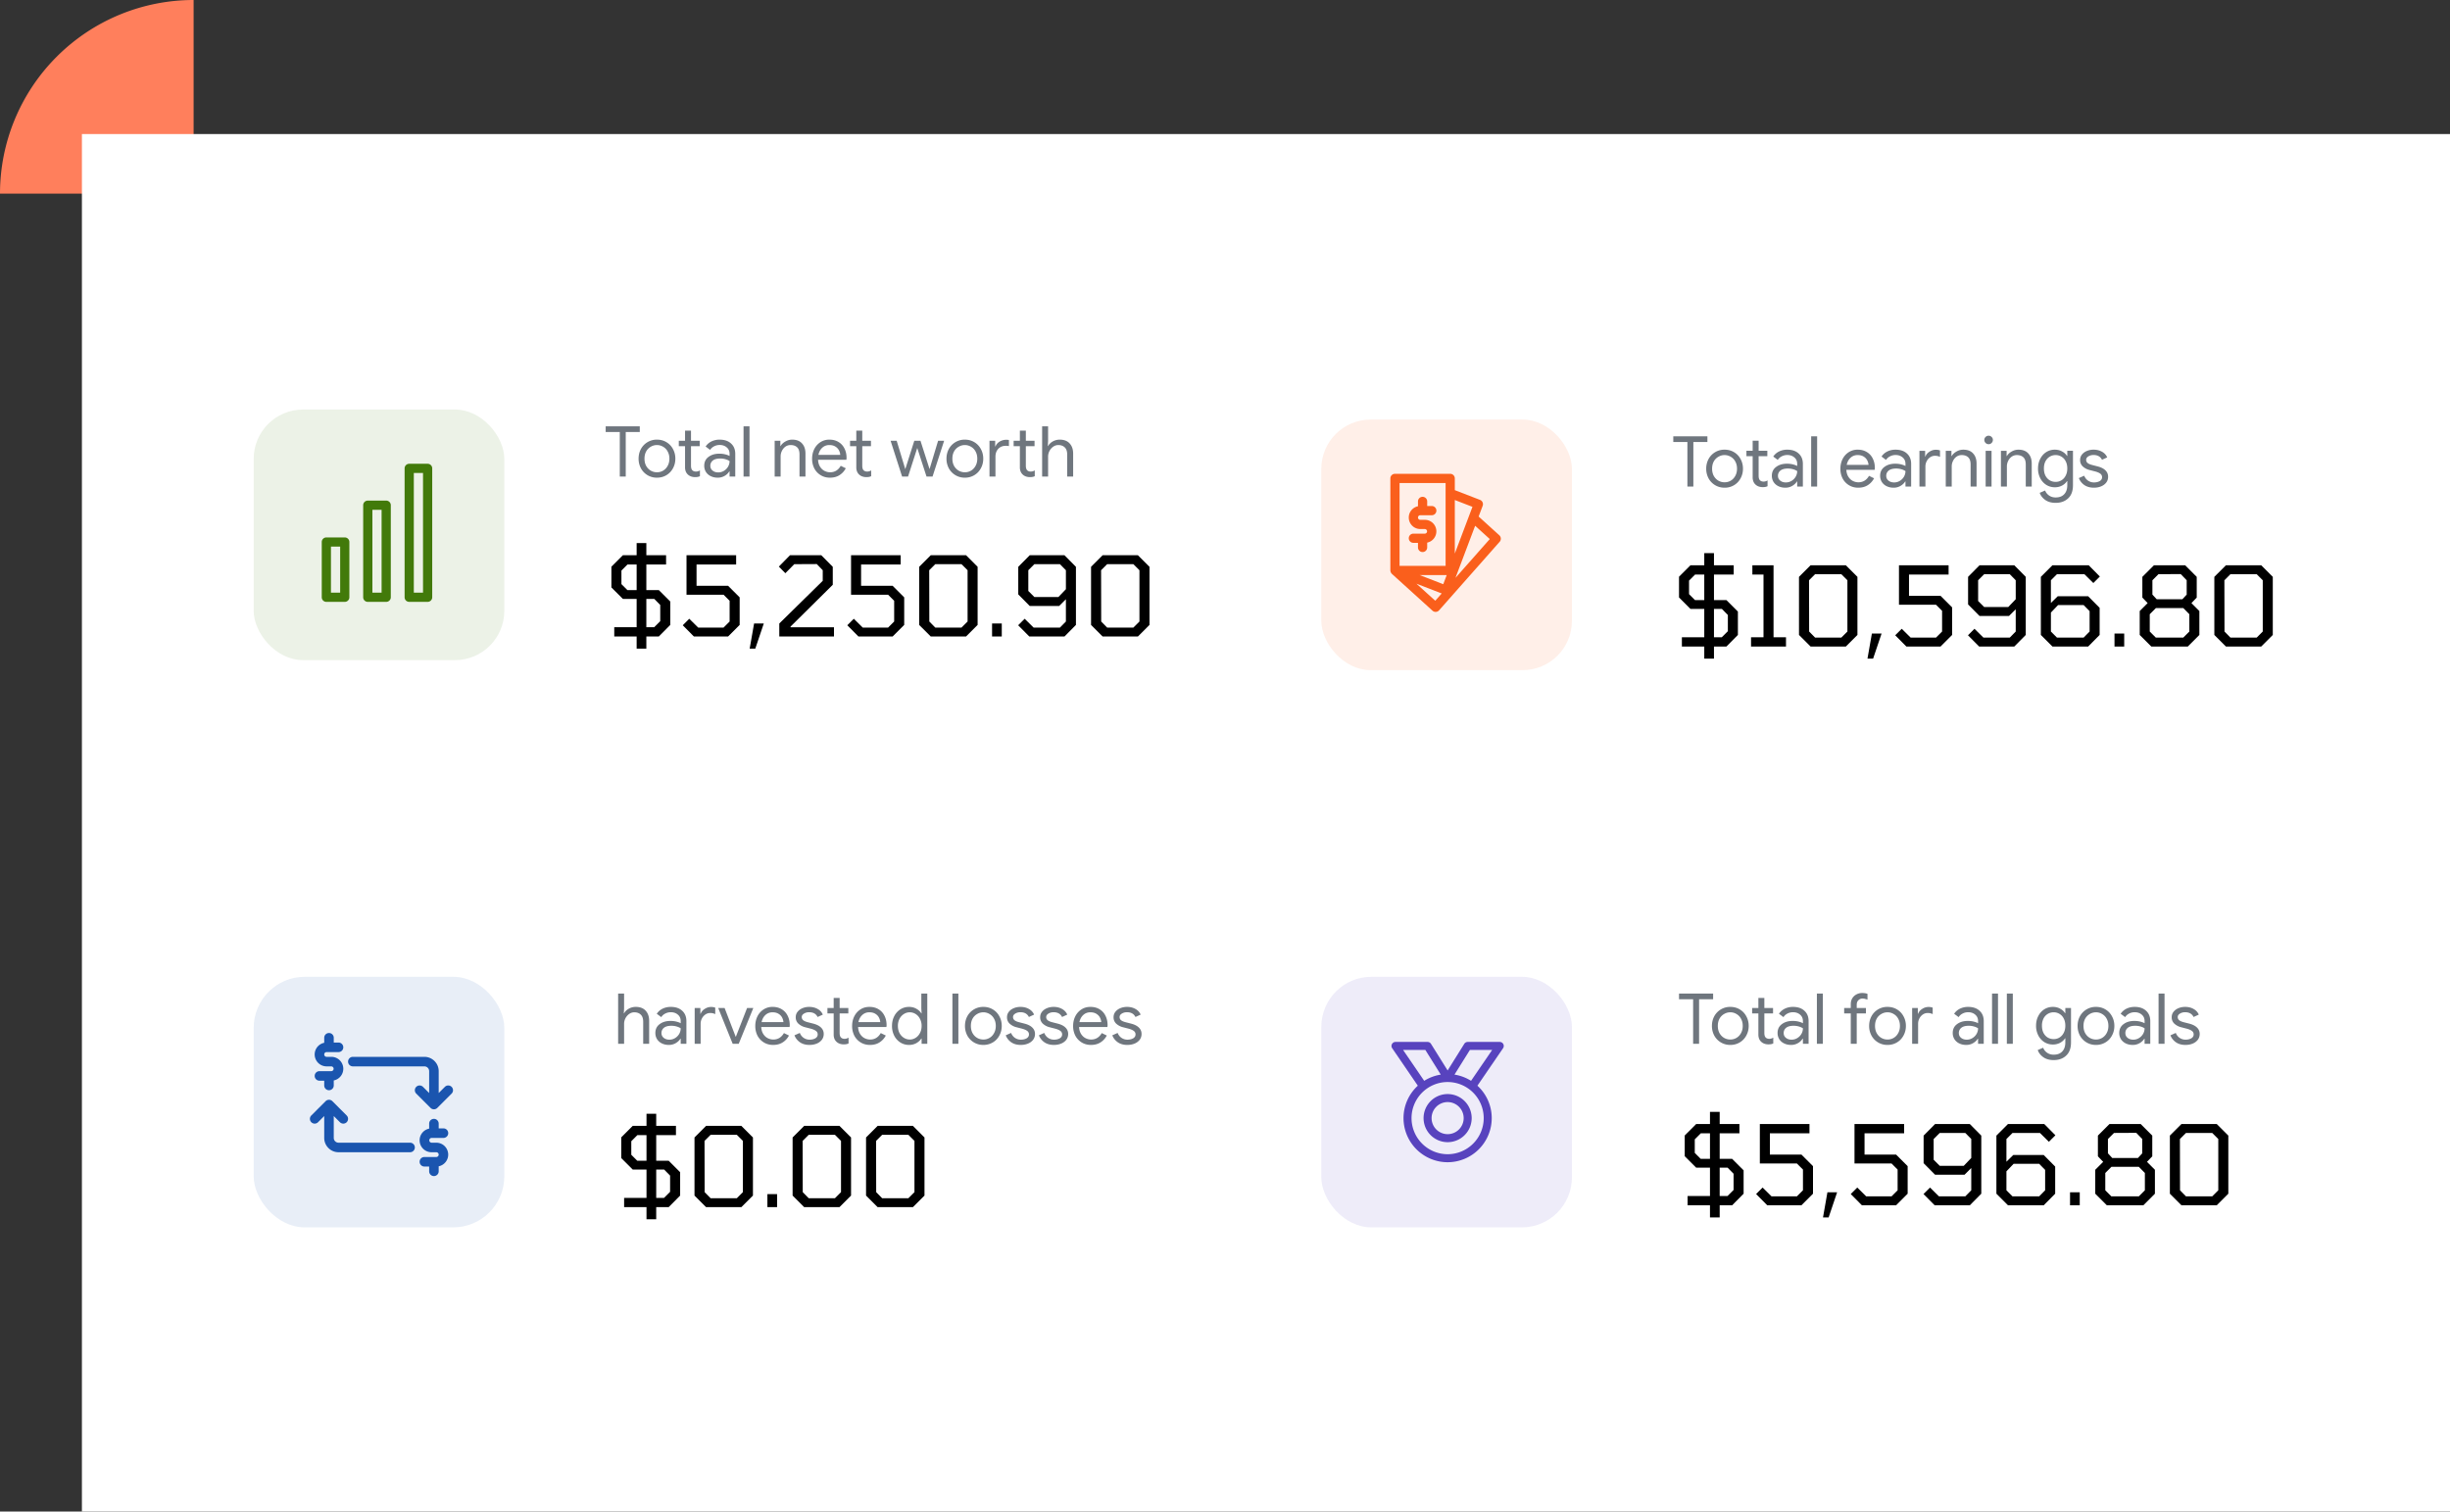 <svg width="329" height="203" fill="none" xmlns="http://www.w3.org/2000/svg"><rect width="100%" height="100%" fill="#333333" stroke="none"/><path d="M26 0A26 26 0 000 26h26V0z" fill="#FF7F5C"/><path fill="#fff" d="M11 18h318v185H11z"/><path d="M85.492 87.11v-1.63h-3.006v-1.244h3.006v-3.805h-1.85l-1.54-1.54v-2.784l1.54-1.54h1.85v-1.63h1.303v1.63h2.65v1.243h-2.65v3.436h1.674l1.54 1.54v3.14l-1.54 1.554h-1.674v1.629h-1.303zm-1.244-7.863h1.244V75.81h-1.229l-.814.815v1.821l.8.8zm2.547 4.99h1.052l.814-.814v-2.177l-.8-.814h-1.066v3.805zm6.385 1.244l-1.495-1.51.873-.874 1.2 1.184h3.406l.814-.814v-2.784l-.814-.814h-4.976v-5.302h6.664v1.244h-5.316v2.858h4.235l1.555 1.555v3.702l-1.555 1.555h-4.59zm7.49 1.629l.592-3.376h1.303l-1.14 3.376h-.755zm3.978-1.629v-1.747l5.834-5.731v-1.422l-.8-.829-3.021.015-1.199 1.214-.874-.888 1.496-1.526h4.205l1.54 1.555v2.414l-5.671 5.612v.09h5.834v1.243h-7.344zm10.629 0l-1.496-1.51.874-.874 1.199 1.184h3.406l.814-.814v-2.784l-.814-.814h-4.976v-5.302h6.664v1.244h-5.316v2.858h4.235l1.555 1.555v3.702l-1.555 1.555h-4.59zm9.71 0l-1.555-1.555v-7.804l1.555-1.555h4.739l1.554 1.555v7.804l-1.554 1.555h-4.739zm.607-1.2h3.524l.815-.814v-6.886l-.815-.814h-3.524l-.814.814.015 6.886.799.814zm7.626 1.2v-1.747h1.304v1.747h-1.304zm5 0l-1.495-1.51.873-.874 1.2 1.184h3.539l.799-.814v-2.991l-.903.903h-3.954l-1.54-1.555v-3.702l1.54-1.555h4.665l1.54 1.555v7.804l-1.54 1.555h-4.724zm.681-5.301h3.228l1.007-1.052v-2.547l-.799-.814h-3.436l-.814.814v2.784l.814.815zm9.166 5.301l-1.555-1.555v-7.804l1.555-1.555h4.738l1.555 1.555v7.804l-1.555 1.555h-4.738zm.607-1.2h3.524l.814-.814v-6.886l-.814-.814h-3.524l-.815.814.015 6.886.8.814z" fill="#000"/><path d="M83.228 58.016h-1.894v-.763h4.58v.763h-1.885V64h-.801v-5.984zm4.994 6.135a2.406 2.406 0 01-2.158-1.263 2.705 2.705 0 01-.31-1.29c0-.472.103-.902.31-1.292a2.407 2.407 0 012.158-1.263c.471 0 .895.114 1.272.34.377.226.67.534.877.923.213.39.32.82.32 1.291s-.107.902-.32 1.291c-.208.39-.5.697-.877.924-.377.226-.8.339-1.272.339zm0-.726c.295 0 .569-.072.82-.216a1.63 1.63 0 00.612-.641c.157-.277.236-.6.236-.97a1.93 1.93 0 00-.236-.971 1.562 1.562 0 00-.612-.632 1.615 1.615 0 00-1.65 0 1.626 1.626 0 00-.621.632c-.15.276-.226.6-.226.97s.075.694.226.97a1.7 1.7 0 00.622.642c.257.144.534.216.83.216zm5.108.65a1.56 1.56 0 01-.547-.094 1.25 1.25 0 01-.414-.254 1.16 1.16 0 01-.283-.415 1.551 1.551 0 01-.094-.575V59.92h-.839v-.726h.839v-1.357h.8v1.357h1.17v.726h-1.17v2.62c0 .263.051.458.152.584.119.138.292.207.518.207a.977.977 0 00.528-.16v.782a1.216 1.216 0 01-.292.094 1.933 1.933 0 01-.368.028zm3.048.076c-.352 0-.666-.07-.942-.207a1.564 1.564 0 01-.641-.566 1.55 1.55 0 01-.226-.83c0-.508.191-.904.574-1.187.384-.288.867-.433 1.452-.433.289 0 .556.031.8.094.252.063.444.135.575.217v-.292c0-.358-.125-.644-.376-.858-.252-.22-.57-.33-.952-.33-.27 0-.519.06-.745.18a1.326 1.326 0 00-.537.48l-.603-.452c.188-.29.446-.515.773-.679a2.47 2.47 0 011.102-.245c.654 0 1.166.173 1.536.519.377.339.566.804.566 1.394V64h-.764v-.688h-.037a1.72 1.72 0 01-.622.594 1.8 1.8 0 01-.933.245zm.075-.707c.27 0 .522-.07.754-.207a1.57 1.57 0 00.556-.556 1.47 1.47 0 00.207-.764c-.15-.1-.336-.182-.556-.245a2.523 2.523 0 00-.697-.094c-.44 0-.773.091-.999.273a.876.876 0 00-.33.707c0 .264.101.478.302.641.201.163.455.245.763.245zm3.395-6.191h.801V64h-.801v-6.747zm4.178 1.941h.763v.707h.038c.132-.239.342-.44.631-.603.289-.17.597-.255.924-.255.578 0 1.017.17 1.319.51.308.332.462.788.462 1.366V64h-.801v-2.959c0-.446-.107-.77-.321-.97-.213-.201-.505-.302-.876-.302-.258 0-.49.072-.697.217a1.475 1.475 0 00-.472.575 1.66 1.66 0 00-.169.734V64h-.801v-4.806zm7.421 4.957c-.459 0-.87-.11-1.234-.33a2.325 2.325 0 01-.858-.905 2.813 2.813 0 01-.301-1.31c0-.464.094-.892.282-1.281.195-.39.468-.7.82-.933a2.17 2.17 0 011.225-.349c.471 0 .88.107 1.225.32.346.208.609.497.792.868.188.37.282.794.282 1.272a.933.933 0 01-.028.245h-3.797c.018.364.106.672.263.923.157.252.355.44.594.566.245.125.499.188.763.188.616 0 1.09-.289 1.423-.867l.679.33c-.208.39-.49.697-.848.924-.352.226-.779.339-1.282.339zm1.385-3.063a1.558 1.558 0 00-.169-.603 1.283 1.283 0 00-.481-.509c-.214-.138-.484-.207-.81-.207a1.36 1.36 0 00-.961.367c-.258.24-.428.556-.509.952h2.93zm3.495 2.987a1.56 1.56 0 01-.547-.094 1.17 1.17 0 01-.697-.67 1.547 1.547 0 01-.094-.574V59.92h-.839v-.726h.839v-1.357h.801v1.357h1.168v.726h-1.168v2.62c0 .263.05.458.15.584.12.138.292.207.519.207a.974.974 0 00.527-.16v.782a1.206 1.206 0 01-.292.094 1.931 1.931 0 01-.367.028zm3.266-4.88h.82l1.149 3.797h.01l1.206-3.798h.829l1.216 3.788h.009l1.141-3.788h.81L125.228 64h-.81l-1.244-3.835L121.939 64h-.801l-1.545-4.806zm9.975 4.956a2.409 2.409 0 01-2.158-1.263 2.708 2.708 0 01-.311-1.29c0-.472.104-.902.311-1.292a2.41 2.41 0 012.158-1.263c.471 0 .895.114 1.272.34.377.226.669.534.877.923.213.39.32.82.32 1.291s-.107.902-.32 1.291c-.208.39-.5.697-.877.924a2.426 2.426 0 01-1.272.339zm0-.726c.296 0 .569-.072.82-.216.258-.151.462-.365.613-.641.157-.277.235-.6.235-.97 0-.372-.078-.695-.235-.971a1.562 1.562 0 00-.613-.632 1.616 1.616 0 00-1.649 0 1.622 1.622 0 00-.622.632c-.151.276-.226.6-.226.97s.075.694.226.97a1.7 1.7 0 00.622.642c.258.144.534.216.829.216zm3.307-4.23h.763v.762h.038c.113-.282.305-.502.575-.66a1.73 1.73 0 01.886-.235c.138 0 .254.01.348.029v.82a1.967 1.967 0 00-.433-.038c-.408 0-.741.135-.999.405-.251.27-.377.622-.377 1.055V64h-.801v-4.806zm5.419 4.88a1.56 1.56 0 01-.547-.094 1.17 1.17 0 01-.697-.67 1.546 1.546 0 01-.095-.574V59.92h-.838v-.726h.838v-1.357h.801v1.357h1.169v.726h-1.169v2.62c0 .263.051.458.151.584.12.138.292.207.518.207a.974.974 0 00.528-.16v.782a1.206 1.206 0 01-.292.094 1.931 1.931 0 01-.367.028zm1.649-6.822h.801v1.988l-.038.66h.038c.132-.245.339-.45.622-.613a1.88 1.88 0 01.942-.245c.584 0 1.03.173 1.338.519.308.339.462.791.462 1.357V64h-.801v-2.959c0-.433-.11-.754-.33-.961-.22-.207-.506-.311-.858-.311-.251 0-.483.075-.697.226a1.636 1.636 0 00-.678 1.329V64h-.801v-6.747z" fill="#6F767E"/><rect opacity=".1" x="34.067" y="55" width="33.654" height="33.654" rx="6.623" fill="#427A0A"/><path fill-rule="evenodd" clip-rule="evenodd" d="M44.443 79.593h1.237V73.41h-1.237v6.181zm1.855 1.236h-2.473a.618.618 0 01-.618-.618v-7.418c0-.342.276-.618.618-.618h2.473c.341 0 .618.276.618.618v7.418a.618.618 0 01-.618.618zm3.709-1.236h1.236V68.466h-1.236v11.127zm1.854 1.236h-2.472a.618.618 0 01-.619-.618V67.848c0-.341.277-.618.618-.618h2.473c.342 0 .618.276.618.618v12.363a.618.618 0 01-.618.618zm3.709-1.236h1.236V63.52H55.57v16.072zm1.854 1.236h-2.472a.618.618 0 01-.619-.618V62.903c0-.341.277-.618.619-.618h2.472c.342 0 .618.277.618.618v17.308a.618.618 0 01-.618.618z" fill="#427A0A"/><path d="M228.859 88.456v-1.629h-3.006v-1.244h3.006v-3.805h-1.851l-1.54-1.54v-2.784l1.54-1.54h1.851v-1.63h1.303v1.63h2.65v1.244h-2.65v3.435h1.673l1.54 1.54v3.14l-1.54 1.554h-1.673v1.629h-1.303zm-1.244-7.863h1.244v-3.435h-1.23l-.814.814v1.821l.8.8zm2.547 4.99h1.051l.814-.814v-2.177l-.799-.814h-1.066v3.805zm4.978 1.244v-1.244h1.673v-8.425h-1.495v-1.244h2.843v9.67h1.673v1.243h-4.694zm7.994 0l-1.555-1.555V77.47l1.555-1.555h4.738l1.555 1.555v7.803l-1.555 1.555h-4.738zm.607-1.2h3.524l.815-.814v-6.885l-.815-.815h-3.524l-.814.815.014 6.885.8.815zm7.034 2.829l.592-3.376h1.303l-1.14 3.376h-.755zm5.222-1.629l-1.496-1.51.874-.874 1.199 1.185h3.406l.814-.815V82.03l-.814-.814h-4.975v-5.301h6.663v1.244h-5.316v2.858h4.235l1.555 1.554v3.702l-1.555 1.555h-4.59zm9.769 0l-1.495-1.51.873-.874 1.2 1.185h3.539l.8-.815v-2.99l-.904.902h-3.953l-1.54-1.554v-3.702l1.54-1.555h4.664l1.54 1.555v7.803l-1.54 1.555h-4.724zm.682-5.301h3.228l1.007-1.051v-2.547l-.8-.815h-3.435l-.815.815v2.784l.815.814zm9.165 5.301l-1.555-1.555V77.47l1.555-1.555h4.872l1.495 1.51-.873.874-1.2-1.185h-3.687l-.814.815v3.05l.918-.903h4.087l1.54 1.555v3.642l-1.54 1.555h-4.798zm.607-1.2h3.583l.8-.814v-2.74l-.8-.814h-3.435l-.962 1.007v2.547l.814.815zm7.727 1.2V85.08h1.304v1.747h-1.304zm4.941 0l-1.555-1.555V82.06l1.066-1.066-.711-.74V77.47l1.555-1.555h4.191l1.555 1.555v2.783l-.711.74 1.066 1.067v3.213l-1.555 1.555h-4.901zm.725-6.352h3.451l.577-.622v-1.925l-.799-.83-2.992.015-.814.815v1.925l.577.622zm-.118 5.153h3.687l.815-.815v-2.325l-.815-.829h-3.672l-.829.83v2.324l.814.815zm9.414 1.2l-1.555-1.556V77.47l1.555-1.555h4.739l1.555 1.555v7.803l-1.555 1.555h-4.739zm.607-1.2h3.525l.814-.815v-6.885l-.814-.815h-3.525l-.814.815.015 6.885.799.815z" fill="#000"/><path d="M226.594 59.362H224.7V58.6h4.58v.764h-1.885v5.983h-.801v-5.984zm4.995 6.135c-.472 0-.896-.113-1.273-.34a2.4 2.4 0 01-.885-.923 2.697 2.697 0 01-.311-1.29 2.7 2.7 0 01.311-1.292 2.4 2.4 0 012.158-1.262c.471 0 .895.113 1.272.339.377.226.669.534.876.923.214.39.32.82.32 1.291s-.106.902-.32 1.291c-.207.39-.499.698-.876.924a2.426 2.426 0 01-1.272.339zm0-.726c.295 0 .568-.072.819-.216.258-.151.462-.365.613-.641.157-.277.235-.6.235-.97 0-.371-.078-.695-.235-.971a1.562 1.562 0 00-.613-.632 1.617 1.617 0 00-1.649 0 1.629 1.629 0 00-.622.632c-.15.276-.226.6-.226.97s.076.694.226.97c.157.277.365.49.622.642.258.144.534.216.83.216zm5.107.65a1.56 1.56 0 01-.546-.094 1.252 1.252 0 01-.415-.254 1.156 1.156 0 01-.282-.415 1.547 1.547 0 01-.095-.575v-2.817h-.838v-.726h.838v-1.357h.801v1.357h1.169v.726h-1.169v2.62c0 .263.051.458.151.584.119.138.292.207.518.207a.977.977 0 00.528-.16v.782a1.22 1.22 0 01-.292.094 1.936 1.936 0 01-.368.029zm3.048.076c-.351 0-.666-.07-.942-.207a1.57 1.57 0 01-.641-.566 1.548 1.548 0 01-.226-.829c0-.509.192-.905.575-1.187.383-.29.867-.434 1.451-.434.289 0 .556.032.801.094.251.063.443.136.575.217v-.292c0-.358-.126-.644-.377-.857-.251-.22-.569-.33-.952-.33-.27 0-.518.06-.744.179a1.328 1.328 0 00-.537.48l-.603-.452c.188-.289.446-.515.772-.678a2.472 2.472 0 011.103-.245c.653 0 1.165.172 1.536.518.377.34.565.804.565 1.395v3.043h-.763v-.688h-.038c-.138.233-.345.43-.622.594a1.797 1.797 0 01-.933.245zm.076-.707c.27 0 .521-.069.754-.207a1.58 1.58 0 00.556-.556 1.47 1.47 0 00.207-.763 1.976 1.976 0 00-.556-.245 2.522 2.522 0 00-.697-.095c-.44 0-.773.092-.999.274a.875.875 0 00-.33.706c0 .264.1.478.301.641.201.164.456.245.764.245zm3.394-6.19h.801v6.746h-.801V58.6zm6.317 6.897c-.458 0-.87-.11-1.234-.33a2.34 2.34 0 01-.858-.904 2.813 2.813 0 01-.301-1.31c0-.465.094-.892.283-1.282.194-.39.468-.7.819-.933a2.174 2.174 0 011.225-.348c.472 0 .88.106 1.225.32.346.207.61.496.792.867.188.37.283.795.283 1.272a.93.93 0 01-.029.245h-3.797c.019.364.107.672.264.923.157.252.355.44.593.566.245.126.5.188.764.188.615 0 1.09-.289 1.423-.867l.678.33c-.207.39-.49.698-.848.924-.352.226-.779.339-1.282.339zm1.386-3.063a1.578 1.578 0 00-.17-.603 1.283 1.283 0 00-.481-.509c-.213-.138-.483-.207-.81-.207-.377 0-.697.123-.961.368-.258.238-.427.556-.509.951h2.931zm3.367 3.063c-.352 0-.666-.07-.942-.207a1.564 1.564 0 01-.641-.566 1.548 1.548 0 01-.226-.829c0-.509.191-.905.575-1.187.383-.29.867-.434 1.451-.434.289 0 .556.032.801.094.251.063.443.136.575.217v-.292c0-.358-.126-.644-.377-.857-.252-.22-.569-.33-.952-.33-.27 0-.518.06-.745.179a1.328 1.328 0 00-.537.48l-.603-.452c.189-.289.446-.515.773-.678.333-.164.7-.245 1.102-.245.654 0 1.166.172 1.536.518.377.34.566.804.566 1.395v3.043h-.763v-.688h-.038c-.138.233-.346.43-.622.594a1.797 1.797 0 01-.933.245zm.075-.707c.271 0 .522-.069.754-.207.233-.138.418-.324.556-.556a1.47 1.47 0 00.208-.763 1.99 1.99 0 00-.556-.245 2.53 2.53 0 00-.698-.095c-.439 0-.772.092-.999.274a.877.877 0 00-.329.706c0 .264.1.478.301.641.201.164.456.245.763.245zm3.395-4.25h.763v.773h.038c.094-.264.277-.48.547-.65.27-.176.552-.264.848-.264.22 0 .408.031.565.094v.867c-.201-.1-.427-.15-.678-.15-.233 0-.446.065-.641.197a1.448 1.448 0 00-.471.537c-.113.22-.17.459-.17.717v2.685h-.801V60.54zm3.534 0h.763v.707h.038c.132-.239.342-.44.631-.603.289-.17.597-.254.924-.254.578 0 1.017.17 1.319.508.308.333.462.789.462 1.367v3.081h-.801v-2.959c0-.446-.107-.77-.321-.97-.213-.201-.505-.302-.876-.302-.258 0-.49.072-.697.217a1.475 1.475 0 00-.472.575 1.66 1.66 0 00-.169.735v2.704h-.801V60.54zm5.753-.885a.553.553 0 01-.405-.17.554.554 0 01-.17-.405c0-.157.057-.29.17-.396a.552.552 0 01.405-.17c.157 0 .292.057.405.17.113.107.17.239.17.396a.554.554 0 01-.17.405.533.533 0 01-.405.17zm-.396.885h.792v4.806h-.792V60.54zm2.051 0h.763v.707h.038c.132-.239.342-.44.631-.603.289-.17.597-.254.924-.254.577 0 1.017.17 1.319.508.308.333.462.789.462 1.367v3.081h-.801v-2.959c0-.446-.107-.77-.321-.97-.213-.201-.506-.302-.876-.302-.258 0-.49.072-.698.217a1.464 1.464 0 00-.471.575 1.66 1.66 0 00-.169.735v2.704h-.801V60.54zm7.347 6.992c-.566 0-1.034-.132-1.404-.395-.365-.264-.61-.582-.735-.952l.725-.311c.107.276.283.5.528.669.251.176.546.264.886.264.496 0 .879-.145 1.149-.434.277-.289.415-.697.415-1.225v-.537h-.038c-.157.245-.38.446-.669.603a2.027 2.027 0 01-.97.226 2.13 2.13 0 01-1.141-.32 2.288 2.288 0 01-.81-.895 2.778 2.778 0 01-.302-1.31c0-.484.101-.917.302-1.3.201-.39.471-.691.81-.905a2.13 2.13 0 011.141-.32c.364 0 .687.078.97.235.289.15.512.352.669.603h.038v-.688h.763v4.618c0 .772-.213 1.36-.641 1.762-.427.408-.989.612-1.686.612zm0-2.817c.289 0 .549-.072.782-.217.239-.144.427-.352.565-.622.145-.27.217-.59.217-.961 0-.377-.072-.7-.217-.97a1.444 1.444 0 00-.565-.613 1.452 1.452 0 00-.782-.217c-.289 0-.553.072-.792.217-.239.144-.43.352-.575.622-.138.27-.207.59-.207.961 0 .37.069.694.207.97.145.27.336.478.575.622.239.139.503.208.792.208zm5.143.782c-.515 0-.946-.12-1.291-.358a2.001 2.001 0 01-.735-.933l.716-.32c.119.289.295.512.528.669.238.157.499.235.782.235.301 0 .559-.06.773-.179.213-.126.32-.301.32-.528a.559.559 0 00-.255-.48c-.169-.126-.436-.233-.8-.32l-.585-.151a2.098 2.098 0 01-.942-.48 1.139 1.139 0 01-.368-.877c0-.277.082-.518.245-.726.17-.213.393-.377.67-.49.276-.113.574-.17.895-.17.421 0 .794.092 1.121.274.333.182.569.437.707.763l-.698.32c-.213-.427-.593-.64-1.14-.64-.264 0-.496.063-.697.188-.195.12-.292.274-.292.462 0 .176.069.32.207.433.138.107.346.195.622.264l.697.18c.472.119.827.298 1.065.536.239.233.358.519.358.858 0 .295-.084.556-.254.782-.17.22-.399.39-.688.509-.289.12-.609.179-.961.179z" fill="#6F767E"/><rect opacity=".1" x="177.434" y="56.346" width="33.654" height="33.654" rx="6.623" fill="#FA5F1C"/><path fill-rule="evenodd" clip-rule="evenodd" d="M200.056 72.393l-1.966-1.782-2.639 6.993 4.605-5.21zm-4.696 1.95l1.888-5.002.001-.003.48-1.271-2.369-.917v7.194zm-1.088 2.887h-3.634l3.171 1.227.463-1.227zm-.674 2.47l-3.391-1.311 2.527 2.29.864-.978zm-5.656-3.707h6.182V64.867h-6.182v11.126zm13.445-3.239l-8.141 9.212a.616.616 0 01-.879.049l-5.458-4.947-.006-.007-.01-.008c-.036-.036-.06-.08-.087-.124-.013-.022-.033-.041-.044-.064-.001-.003-.003-.004-.003-.007-.014-.03-.015-.065-.023-.098l-.003-.012c-.008-.038-.024-.074-.025-.113v-.015l-.002-.008V64.249c0-.342.277-.618.618-.618h7.418c.342 0 .618.276.618.618v1.575l3.387 1.31a.618.618 0 01.355.795l-.543 1.439 2.779 2.52a.619.619 0 01.049.866zm-10.972-3.25c0 .17.138.308.309.308h.618a1.546 1.546 0 01.309 3.06v.649a.617.617 0 11-1.236 0v-.618h-.619a.618.618 0 110-1.236h1.546a.31.31 0 000-.619h-.618a1.547 1.547 0 01-1.546-1.545c0-.747.533-1.37 1.237-1.514v-.65a.618.618 0 111.236 0v.619h.618a.617.617 0 110 1.236h-1.545a.31.31 0 00-.309.31z" fill="#FA5F1C"/><path d="M86.816 163.747v-1.629H83.81v-1.244h3.006v-3.806h-1.85l-1.54-1.54v-2.784l1.54-1.54h1.85v-1.629h1.303v1.629h2.651v1.244h-2.65v3.436h1.673l1.54 1.54v3.139l-1.54 1.555h-1.674v1.629h-1.303zm-1.244-7.863h1.244v-3.436h-1.229l-.814.815v1.821l.8.8zm2.547 4.99h1.052l.814-.815v-2.176l-.8-.815H88.12v3.806zm6.697 1.244l-1.555-1.555v-7.804l1.555-1.555h4.738l1.555 1.555v7.804l-1.555 1.555h-4.738zm.607-1.2h3.524l.814-.814v-6.886l-.814-.814h-3.524l-.815.814.015 6.886.8.814zm7.626 1.2v-1.748h1.303v1.748h-1.303zm4.94 0l-1.554-1.555v-7.804l1.554-1.555h4.739l1.555 1.555v7.804l-1.555 1.555h-4.739zm.608-1.2h3.524l.814-.814v-6.886l-.814-.814h-3.524l-.815.814.015 6.886.8.814zm9.255 1.2l-1.555-1.555v-7.804l1.555-1.555h4.738l1.555 1.555v7.804l-1.555 1.555h-4.738zm.607-1.2h3.524l.815-.814v-6.886l-.815-.814h-3.524l-.815.814.015 6.886.8.814z" fill="#000"/><path d="M83.007 133.434h.8v1.988l-.037.66h.038c.132-.245.339-.45.622-.613.289-.163.603-.245.942-.245.584 0 1.03.173 1.338.518.308.34.462.792.462 1.357v3.082h-.801v-2.959c0-.434-.11-.754-.33-.961-.22-.208-.506-.311-.858-.311-.25 0-.483.075-.697.226a1.645 1.645 0 00-.678 1.328v2.677h-.801v-6.747zm6.809 6.897c-.352 0-.666-.069-.943-.207a1.567 1.567 0 01-.64-.565 1.552 1.552 0 01-.227-.83c0-.508.192-.904.575-1.187.383-.289.867-.433 1.451-.433.29 0 .556.031.801.094.252.063.443.135.575.217v-.292c0-.359-.125-.644-.377-.858-.251-.22-.568-.33-.952-.33-.27 0-.518.06-.744.179a1.328 1.328 0 00-.537.481l-.603-.452c.188-.289.446-.516.773-.679.332-.163.7-.245 1.102-.245.653 0 1.165.173 1.536.518.377.34.566.804.566 1.395v3.044h-.764v-.688h-.037c-.139.232-.346.43-.622.593a1.793 1.793 0 01-.933.245zm.075-.706c.27 0 .521-.069.754-.208.232-.138.418-.323.556-.556.138-.232.207-.486.207-.763-.15-.1-.336-.182-.556-.245a2.52 2.52 0 00-.697-.094c-.44 0-.773.091-.999.273a.876.876 0 00-.33.707c0 .264.1.477.302.641.2.163.455.245.763.245zm3.395-4.25h.763v.773h.038a1.27 1.27 0 01.546-.651 1.53 1.53 0 01.848-.264c.22 0 .409.032.566.095v.867a1.49 1.49 0 00-.679-.151c-.232 0-.446.066-.64.198a1.455 1.455 0 00-.472.537c-.113.22-.17.458-.17.716v2.686h-.8v-4.806zm3.162 0h.858l1.489 3.863h.018l1.508-3.863h.839l-1.96 4.806h-.81l-1.942-4.806zm7.369 4.956c-.458 0-.87-.11-1.234-.329a2.343 2.343 0 01-.858-.905 2.812 2.812 0 01-.301-1.31c0-.465.094-.892.283-1.281.194-.39.468-.701.819-.933a2.17 2.17 0 011.225-.349c.472 0 .88.107 1.225.32.346.208.61.497.792.867.188.371.283.795.283 1.273 0 .094-.01.175-.029.245h-3.797c.019.364.107.672.264.923.157.251.355.44.593.565.245.126.5.189.764.189.615 0 1.09-.289 1.423-.867l.678.33c-.207.389-.49.697-.848.923-.352.226-.779.339-1.282.339zm1.386-3.062a1.577 1.577 0 00-.17-.603 1.282 1.282 0 00-.481-.509c-.213-.138-.483-.207-.81-.207a1.36 1.36 0 00-.961.367c-.258.239-.427.556-.509.952h2.931zm3.508 3.062c-.515 0-.945-.119-1.291-.358a2.014 2.014 0 01-.735-.933l.717-.32c.119.289.295.512.527.669.239.157.5.236.782.236.302 0 .56-.06.773-.179.214-.126.321-.302.321-.528a.56.56 0 00-.255-.481c-.17-.125-.437-.232-.801-.32l-.584-.151a2.097 2.097 0 01-.942-.48 1.142 1.142 0 01-.368-.877c0-.276.082-.518.245-.725.17-.214.393-.377.669-.49.277-.113.575-.17.895-.17.421 0 .795.091 1.122.273.333.183.568.437.706.764l-.697.32c-.214-.427-.594-.641-1.14-.641-.264 0-.496.063-.697.189-.195.119-.293.273-.293.461 0 .176.07.321.208.434.138.107.345.195.622.264l.697.179c.471.119.826.298 1.065.537.239.232.358.518.358.857 0 .296-.085.556-.255.783a1.63 1.63 0 01-.687.508c-.289.12-.61.179-.962.179zm4.578-.075a1.56 1.56 0 01-.547-.094 1.248 1.248 0 01-.414-.255 1.155 1.155 0 01-.283-.414 1.549 1.549 0 01-.094-.575V136.1h-.839v-.725h.839v-1.357h.801v1.357h1.168v.725h-1.168v2.62c0 .264.05.459.151.584.119.139.292.208.518.208a.979.979 0 00.528-.161v.783a1.236 1.236 0 01-.293.094 1.92 1.92 0 01-.367.028zm3.531.075c-.458 0-.87-.11-1.234-.329a2.343 2.343 0 01-.858-.905 2.812 2.812 0 01-.301-1.31c0-.465.094-.892.283-1.281.194-.39.468-.701.819-.933.352-.233.76-.349 1.225-.349.472 0 .88.107 1.225.32.346.208.61.497.792.867.188.371.283.795.283 1.273 0 .094-.01.175-.029.245h-3.797c.019.364.107.672.264.923.157.251.355.44.593.565.245.126.5.189.764.189.615 0 1.09-.289 1.422-.867l.679.33c-.207.389-.49.697-.848.923-.352.226-.779.339-1.282.339zm1.386-3.062a1.577 1.577 0 00-.17-.603 1.282 1.282 0 00-.481-.509c-.213-.138-.483-.207-.81-.207a1.36 1.36 0 00-.961.367c-.258.239-.427.556-.509.952h2.931zm3.866 3.062c-.427 0-.816-.11-1.168-.329a2.332 2.332 0 01-.82-.905 2.832 2.832 0 01-.301-1.319c0-.484.1-.921.301-1.31a2.31 2.31 0 01.82-.914c.352-.22.741-.33 1.168-.33.371 0 .701.085.99.254.289.164.509.368.659.613h.038l-.038-.669v-1.988h.801v6.747h-.763v-.707h-.038c-.15.239-.37.443-.659.612a1.97 1.97 0 01-.99.245zm.095-.725c.282 0 .543-.076.782-.226.245-.151.44-.365.584-.641.151-.277.226-.597.226-.961a1.97 1.97 0 00-.226-.961 1.6 1.6 0 00-.584-.641 1.463 1.463 0 00-1.564 0 1.66 1.66 0 00-.594.65 2.019 2.019 0 00-.217.952c0 .358.072.678.217.961.151.276.349.49.594.641.245.15.505.226.782.226zm5.729-6.172h.801v6.747h-.801v-6.747zm4.156 6.897a2.41 2.41 0 01-2.158-1.262 2.71 2.71 0 01-.311-1.291c0-.471.104-.902.311-1.291a2.406 2.406 0 012.158-1.263c.471 0 .895.113 1.272.339.377.226.669.534.876.924.214.389.321.82.321 1.291s-.107.901-.321 1.291a2.336 2.336 0 01-.876.923 2.426 2.426 0 01-1.272.339zm0-.725c.295 0 .569-.072.82-.217.257-.151.462-.364.612-.641.157-.276.236-.6.236-.97 0-.371-.079-.694-.236-.971a1.558 1.558 0 00-.612-.631 1.563 1.563 0 00-.82-.226 1.61 1.61 0 00-.829.226 1.62 1.62 0 00-.622.631c-.151.277-.226.6-.226.971 0 .37.075.694.226.97.157.277.364.49.622.641.257.145.534.217.829.217zm5.03.725c-.515 0-.945-.119-1.291-.358a2.014 2.014 0 01-.735-.933l.716-.32c.12.289.296.512.528.669.239.157.5.236.782.236.302 0 .559-.06.773-.179.214-.126.32-.302.32-.528a.56.56 0 00-.254-.481c-.17-.125-.437-.232-.801-.32l-.584-.151a2.1 2.1 0 01-.943-.48 1.14 1.14 0 01-.367-.877c0-.276.082-.518.245-.725.17-.214.393-.377.669-.49.276-.113.575-.17.895-.17.421 0 .795.091 1.122.273.332.183.568.437.706.764l-.697.32c-.214-.427-.594-.641-1.14-.641-.264 0-.497.063-.698.189-.194.119-.292.273-.292.461 0 .176.069.321.208.434.138.107.345.195.622.264l.697.179c.471.119.826.298 1.065.537.238.232.358.518.358.857 0 .296-.085.556-.255.783a1.634 1.634 0 01-.688.508c-.289.12-.609.179-.961.179zm4.454 0c-.515 0-.945-.119-1.291-.358a2.014 2.014 0 01-.735-.933l.716-.32c.12.289.296.512.528.669.239.157.5.236.782.236.302 0 .559-.06.773-.179.213-.126.32-.302.32-.528a.562.562 0 00-.254-.481c-.17-.125-.437-.232-.801-.32l-.584-.151a2.095 2.095 0 01-.943-.48 1.14 1.14 0 01-.367-.877c0-.276.081-.518.245-.725.169-.214.392-.377.669-.49.276-.113.575-.17.895-.17.421 0 .795.091 1.121.273.333.183.569.437.707.764l-.697.32c-.214-.427-.594-.641-1.14-.641-.264 0-.497.063-.698.189-.194.119-.292.273-.292.461 0 .176.069.321.208.434.138.107.345.195.621.264l.698.179c.471.119.826.298 1.065.537.238.232.358.518.358.857 0 .296-.085.556-.255.783a1.634 1.634 0 01-.688.508c-.289.12-.609.179-.961.179zm4.962 0c-.459 0-.87-.11-1.235-.329a2.333 2.333 0 01-.857-.905 2.812 2.812 0 01-.302-1.31c0-.465.095-.892.283-1.281.195-.39.468-.701.82-.933.352-.233.76-.349 1.225-.349.471 0 .879.107 1.225.32.345.208.609.497.791.867.189.371.283.795.283 1.273a.938.938 0 01-.028.245h-3.798c.019.364.107.672.264.923.157.251.355.44.594.565.245.126.499.189.763.189.616 0 1.09-.289 1.423-.867l.679.33c-.208.389-.49.697-.849.923-.351.226-.779.339-1.281.339zm1.385-3.062a1.542 1.542 0 00-.17-.603c-.1-.201-.26-.371-.48-.509-.214-.138-.484-.207-.81-.207-.377 0-.698.122-.962.367-.257.239-.427.556-.509.952h2.931zm3.509 3.062c-.515 0-.946-.119-1.291-.358a2.001 2.001 0 01-.735-.933l.716-.32c.119.289.295.512.528.669.239.157.499.236.782.236.301 0 .559-.06.773-.179.213-.126.32-.302.32-.528a.562.562 0 00-.254-.481c-.17-.125-.437-.232-.801-.32l-.585-.151a2.097 2.097 0 01-.942-.48 1.14 1.14 0 01-.367-.877c0-.276.081-.518.245-.725.169-.214.392-.377.669-.49.276-.113.574-.17.895-.17.421 0 .794.091 1.121.273.333.183.569.437.707.764l-.697.32c-.214-.427-.594-.641-1.141-.641-.263 0-.496.063-.697.189-.195.119-.292.273-.292.461 0 .176.069.321.207.434.138.107.346.195.622.264l.698.179c.471.119.826.298 1.064.537.239.232.358.518.358.857 0 .296-.084.556-.254.783a1.64 1.64 0 01-.688.508c-.289.12-.609.179-.961.179z" fill="#6F767E"/><rect opacity=".1" x="34.067" y="131.181" width="33.654" height="33.654" rx="6.863" fill="#1A55AF"/><path fill-rule="evenodd" clip-rule="evenodd" d="M44.5 143.854h-1.602a.64.64 0 100 1.281h.64v.64a.64.64 0 101.281 0v-.673a1.603 1.603 0 001.281-1.568c0-.884-.718-1.602-1.6-1.602h-.641a.32.32 0 010-.64h1.6a.64.64 0 000-1.281h-.64v-.641a.64.64 0 00-1.28 0v.673a1.603 1.603 0 00-1.282 1.569c0 .883.718 1.601 1.602 1.601h.64a.321.321 0 010 .641m10.568 9.608H45.46a.641.641 0 01-.64-.641v-2.937l.827.828a.64.64 0 00.906-.906l-1.921-1.921a.639.639 0 00-.906 0l-1.922 1.921a.64.64 0 10.906.906l.828-.828v2.937c0 1.059.862 1.922 1.922 1.922h9.607a.64.64 0 000-1.281m2.883-.641h1.6a.64.64 0 100-1.281h-.64v-.64a.64.64 0 10-1.28 0v.673a1.603 1.603 0 00-1.282 1.568c0 .884.719 1.602 1.601 1.602h.64a.32.32 0 010 .64h-1.6a.64.64 0 100 1.281h.64v.641a.64.64 0 101.281 0v-.674a1.601 1.601 0 00-.32-3.169h-.64a.321.321 0 010-.641m2.695-6.858a.64.64 0 00-.906 0l-.828.828v-2.937c0-1.06-.863-1.922-1.922-1.922h-9.607a.64.64 0 000 1.281h9.607a.64.64 0 01.64.641v2.937l-.828-.828a.64.64 0 00-.905.906l1.921 1.921a.64.64 0 00.906 0l1.922-1.921a.64.64 0 000-.906" fill="#1A55AF"/><path d="M229.626 163.496v-1.629h-3.006v-1.244h3.006v-3.806h-1.851l-1.54-1.54v-2.783l1.54-1.54h1.851v-1.629h1.303v1.629h2.651v1.243h-2.651v3.436h1.674l1.54 1.54v3.139l-1.54 1.555h-1.674v1.629h-1.303zm-1.244-7.863h1.244v-3.436h-1.229l-.814.815v1.821l.799.8zm2.547 4.99h1.052l.814-.814v-2.177l-.799-.815h-1.067v3.806zm6.386 1.244l-1.496-1.51.874-.874 1.199 1.185h3.406l.814-.815v-2.784l-.814-.814h-4.976v-5.301h6.664v1.243h-5.316v2.858h4.235l1.555 1.555v3.702l-1.555 1.555h-4.59zm7.489 1.629l.592-3.376h1.303l-1.14 3.376h-.755zm5.222-1.629l-1.496-1.51.874-.874 1.199 1.185h3.406l.814-.815v-2.784l-.814-.814h-4.976v-5.301h6.664v1.243h-5.316v2.858h4.235l1.555 1.555v3.702l-1.555 1.555h-4.59zm9.769 0l-1.495-1.51.873-.874 1.2 1.185h3.539l.8-.815v-2.991l-.904.903h-3.953l-1.54-1.555v-3.702l1.54-1.554h4.664l1.54 1.554v7.804l-1.54 1.555h-4.724zm.682-5.301h3.228l1.007-1.052v-2.547l-.8-.814h-3.435l-.815.814v2.784l.815.815zm9.165 5.301l-1.555-1.555v-7.804l1.555-1.554h4.872l1.495 1.51-.873.874-1.2-1.185h-3.687l-.815.814v3.051l.919-.903h4.087l1.54 1.554v3.643l-1.54 1.555h-4.798zm.607-1.199h3.583l.8-.815v-2.739l-.8-.815h-3.435l-.963 1.007v2.547l.815.815zm7.727 1.199v-1.747h1.304v1.747h-1.304zm4.941 0l-1.555-1.555v-3.213l1.066-1.066-.711-.741v-2.784l1.555-1.554h4.191l1.555 1.554v2.784l-.711.741 1.066 1.066v3.213l-1.555 1.555h-4.901zm.725-6.353h3.451l.577-.622v-1.925l-.799-.829-2.992.015-.814.814v1.925l.577.622zm-.118 5.154h3.687l.815-.815v-2.325l-.815-.829h-3.672l-.829.829v2.325l.814.815zm9.414 1.199l-1.555-1.555v-7.804l1.555-1.554h4.739l1.555 1.554v7.804l-1.555 1.555h-4.739zm.607-1.199h3.525l.814-.815v-6.886l-.814-.814h-3.525l-.814.814.015 6.886.799.815z" fill="#000"/><path d="M227.362 134.197h-1.894v-.763h4.58v.763h-1.885v5.984h-.801v-5.984zm4.994 6.134a2.41 2.41 0 01-2.158-1.262 2.71 2.71 0 01-.311-1.291c0-.471.104-.902.311-1.291a2.406 2.406 0 012.158-1.263c.471 0 .895.113 1.272.339.377.226.669.534.877.924.213.389.32.82.32 1.291s-.107.901-.32 1.291c-.208.389-.5.697-.877.923a2.426 2.426 0 01-1.272.339zm0-.725c.296 0 .569-.072.82-.217.258-.151.462-.364.613-.641.157-.276.235-.6.235-.97 0-.371-.078-.694-.235-.971a1.56 1.56 0 00-.613-.631 1.56 1.56 0 00-.82-.226c-.295 0-.571.075-.829.226a1.62 1.62 0 00-.622.631c-.151.277-.226.6-.226.971 0 .37.075.694.226.97.157.277.364.49.622.641.258.145.534.217.829.217zm5.108.65a1.55 1.55 0 01-.546-.094 1.243 1.243 0 01-.415-.255 1.155 1.155 0 01-.283-.414 1.549 1.549 0 01-.094-.575V136.1h-.839v-.725h.839v-1.357h.801v1.357h1.168v.725h-1.168v2.62c0 .264.05.459.151.584.119.139.292.208.518.208a.979.979 0 00.528-.161v.783a1.228 1.228 0 01-.292.094 1.938 1.938 0 01-.368.028zm3.048.075c-.352 0-.666-.069-.942-.207a1.566 1.566 0 01-.641-.565 1.55 1.55 0 01-.226-.83c0-.508.191-.904.575-1.187.383-.289.867-.433 1.451-.433.289 0 .556.031.801.094.251.063.443.135.575.217v-.292c0-.359-.126-.644-.377-.858-.252-.22-.569-.33-.952-.33-.27 0-.518.06-.745.179a1.33 1.33 0 00-.537.481l-.603-.452c.189-.289.446-.516.773-.679.333-.163.7-.245 1.102-.245.654 0 1.166.173 1.536.518.377.34.566.804.566 1.395v3.044h-.763v-.688h-.038a1.72 1.72 0 01-.622.593 1.79 1.79 0 01-.933.245zm.075-.706c.271 0 .522-.069.754-.208a1.56 1.56 0 00.556-.556c.138-.232.208-.486.208-.763a2.013 2.013 0 00-.556-.245 2.525 2.525 0 00-.698-.094c-.439 0-.772.091-.999.273a.877.877 0 00-.329.707c0 .264.1.477.301.641.201.163.456.245.763.245zm3.395-6.191h.801v6.747h-.801v-6.747zm4.55 2.666h-.886v-.725h.886v-.518c0-.302.069-.566.207-.792.138-.226.324-.399.556-.518.233-.126.49-.189.773-.189.27 0 .506.038.707.113v.782a2.625 2.625 0 00-.321-.103c-.1-.032-.22-.047-.358-.047a.733.733 0 00-.537.226c-.151.144-.226.349-.226.612v.434h1.234v.725h-1.234v4.081h-.801V136.1zm4.934 4.231a2.4 2.4 0 01-2.157-1.262 2.698 2.698 0 01-.311-1.291c0-.471.103-.902.311-1.291a2.397 2.397 0 012.157-1.263c.472 0 .896.113 1.273.339.376.226.669.534.876.924.214.389.32.82.32 1.291s-.106.901-.32 1.291c-.207.389-.5.697-.876.923a2.427 2.427 0 01-1.273.339zm0-.725c.296 0 .569-.072.82-.217.258-.151.462-.364.613-.641.157-.276.235-.6.235-.97 0-.371-.078-.694-.235-.971a1.56 1.56 0 00-.613-.631 1.56 1.56 0 00-.82-.226c-.295 0-.571.075-.829.226a1.627 1.627 0 00-.622.631c-.151.277-.226.6-.226.971 0 .37.075.694.226.97.157.277.365.49.622.641.258.145.534.217.829.217zm3.307-4.231h.764v.773h.037c.095-.264.277-.481.547-.651a1.53 1.53 0 01.848-.264c.22 0 .408.032.565.095v.867a1.489 1.489 0 00-.678-.151c-.233 0-.446.066-.641.198a1.45 1.45 0 00-.471.537c-.113.22-.17.458-.17.716v2.686h-.801v-4.806zm7.26 4.956c-.352 0-.666-.069-.942-.207a1.572 1.572 0 01-.641-.565 1.55 1.55 0 01-.226-.83c0-.508.192-.904.575-1.187.383-.289.867-.433 1.451-.433.289 0 .556.031.801.094.251.063.443.135.575.217v-.292c0-.359-.126-.644-.377-.858-.251-.22-.569-.33-.952-.33-.27 0-.518.06-.744.179a1.317 1.317 0 00-.537.481l-.604-.452c.189-.289.446-.516.773-.679a2.476 2.476 0 011.103-.245c.653 0 1.165.173 1.536.518.377.34.565.804.565 1.395v3.044h-.763v-.688h-.038c-.138.232-.345.43-.622.593a1.79 1.79 0 01-.933.245zm.076-.706c.27 0 .521-.069.753-.208a1.56 1.56 0 00.556-.556c.139-.232.208-.486.208-.763a2 2 0 00-.556-.245 2.525 2.525 0 00-.698-.094c-.439 0-.772.091-.998.273a.875.875 0 00-.33.707c0 .264.1.477.301.641.201.163.456.245.764.245zm3.394-6.191h.801v6.747h-.801v-6.747zm1.988 0h.801v6.747h-.801v-6.747zm6.289 8.933c-.566 0-1.034-.132-1.404-.396-.365-.264-.61-.581-.735-.952l.725-.311c.107.277.283.5.528.669.251.176.546.264.886.264.496 0 .879-.144 1.149-.433.277-.289.415-.698.415-1.225v-.537h-.038c-.157.245-.38.446-.669.603a2.025 2.025 0 01-.97.226c-.415 0-.795-.107-1.141-.32a2.287 2.287 0 01-.81-.896 2.778 2.778 0 01-.302-1.31c0-.483.101-.917.302-1.3a2.28 2.28 0 01.81-.905c.346-.213.726-.32 1.141-.32.364 0 .688.079.97.236.289.15.512.351.669.603h.038v-.688h.763v4.617c0 .773-.213 1.36-.641 1.762-.427.409-.989.613-1.686.613zm0-2.818c.289 0 .549-.072.782-.216.239-.145.427-.352.565-.622.145-.27.217-.591.217-.962 0-.376-.072-.7-.217-.97a1.45 1.45 0 00-.565-.613 1.456 1.456 0 00-.782-.216 1.505 1.505 0 00-1.367.838 2.09 2.09 0 00-.207.961c0 .371.069.695.207.971.145.27.336.478.575.622.239.138.503.207.792.207zm5.68.782a2.41 2.41 0 01-2.158-1.262 2.71 2.71 0 01-.311-1.291c0-.471.104-.902.311-1.291a2.406 2.406 0 012.158-1.263c.471 0 .895.113 1.272.339.377.226.669.534.876.924.214.389.321.82.321 1.291s-.107.901-.321 1.291a2.336 2.336 0 01-.876.923 2.426 2.426 0 01-1.272.339zm0-.725c.295 0 .569-.072.82-.217.257-.151.462-.364.612-.641.157-.276.236-.6.236-.97 0-.371-.079-.694-.236-.971a1.558 1.558 0 00-.612-.631 1.563 1.563 0 00-.82-.226 1.61 1.61 0 00-.829.226 1.62 1.62 0 00-.622.631c-.151.277-.226.6-.226.971 0 .37.075.694.226.97.157.277.364.49.622.641.257.145.534.217.829.217zm4.935.725c-.352 0-.666-.069-.942-.207a1.566 1.566 0 01-.641-.565 1.55 1.55 0 01-.226-.83c0-.508.191-.904.575-1.187.383-.289.866-.433 1.451-.433.289 0 .556.031.801.094.251.063.443.135.574.217v-.292c0-.359-.125-.644-.376-.858-.252-.22-.569-.33-.952-.33-.27 0-.518.06-.745.179a1.33 1.33 0 00-.537.481l-.603-.452c.189-.289.446-.516.773-.679.333-.163.7-.245 1.102-.245.654 0 1.166.173 1.536.518.377.34.566.804.566 1.395v3.044h-.764v-.688h-.037a1.72 1.72 0 01-.622.593 1.796 1.796 0 01-.933.245zm.075-.706c.27 0 .522-.069.754-.208a1.56 1.56 0 00.556-.556c.138-.232.207-.486.207-.763-.15-.1-.336-.182-.555-.245a2.525 2.525 0 00-.698-.094c-.44 0-.773.091-.999.273a.875.875 0 00-.329.707c0 .264.1.477.301.641.201.163.456.245.763.245zm3.395-6.191h.801v6.747h-.801v-6.747zm3.619 6.897c-.515 0-.945-.119-1.291-.358a2.014 2.014 0 01-.735-.933l.716-.32c.12.289.296.512.528.669.239.157.499.236.782.236.302 0 .559-.06.773-.179.213-.126.32-.302.32-.528a.562.562 0 00-.254-.481c-.17-.125-.437-.232-.801-.32l-.584-.151a2.095 2.095 0 01-.943-.48 1.14 1.14 0 01-.367-.877c0-.276.081-.518.245-.725.169-.214.392-.377.669-.49.276-.113.575-.17.895-.17.421 0 .795.091 1.121.273.333.183.569.437.707.764l-.697.32c-.214-.427-.594-.641-1.14-.641-.264 0-.497.063-.698.189-.195.119-.292.273-.292.461 0 .176.069.321.207.434.139.107.346.195.622.264l.698.179c.471.119.826.298 1.064.537.239.232.359.518.359.857 0 .296-.085.556-.255.783a1.634 1.634 0 01-.688.508c-.289.12-.609.179-.961.179z" fill="#6F767E"/><rect opacity=".1" x="177.434" y="131.181" width="33.654" height="33.654" rx="6.731" fill="#5843BE"/><path fill-rule="evenodd" clip-rule="evenodd" d="M194.396 152.315a2.156 2.156 0 01-2.154-2.154c0-1.187.966-2.153 2.154-2.153s2.154.966 2.154 2.153a2.156 2.156 0 01-2.154 2.154zm0-5.385a3.234 3.234 0 00-3.231 3.231 3.234 3.234 0 003.231 3.231 3.234 3.234 0 003.23-3.231 3.234 3.234 0 00-3.23-3.231z" fill="#5843BE"/><path fill-rule="evenodd" clip-rule="evenodd" d="M197.541 145.152a5.873 5.873 0 00-2.223-.834l2.068-3.31h2.989l-2.834 4.144zm1.701 5.01a4.852 4.852 0 01-4.847 4.846 4.852 4.852 0 01-4.846-4.846 4.852 4.852 0 014.846-4.847 4.852 4.852 0 014.847 4.847zm-10.826-9.154h2.989l2.069 3.31a5.871 5.871 0 00-2.224.834l-2.834-4.144zm13.456-.791a.54.54 0 00-.476-.287h-4.308a.539.539 0 00-.457.254l-2.236 3.577-2.235-3.577a.539.539 0 00-.457-.254h-4.308a.539.539 0 00-.444.843l3.442 5.034a5.907 5.907 0 00-1.921 4.355 5.93 5.93 0 005.923 5.923 5.93 5.93 0 005.924-5.923 5.904 5.904 0 00-1.922-4.355l3.443-5.034a.54.54 0 00.032-.556z" fill="#5843BE"/></svg>